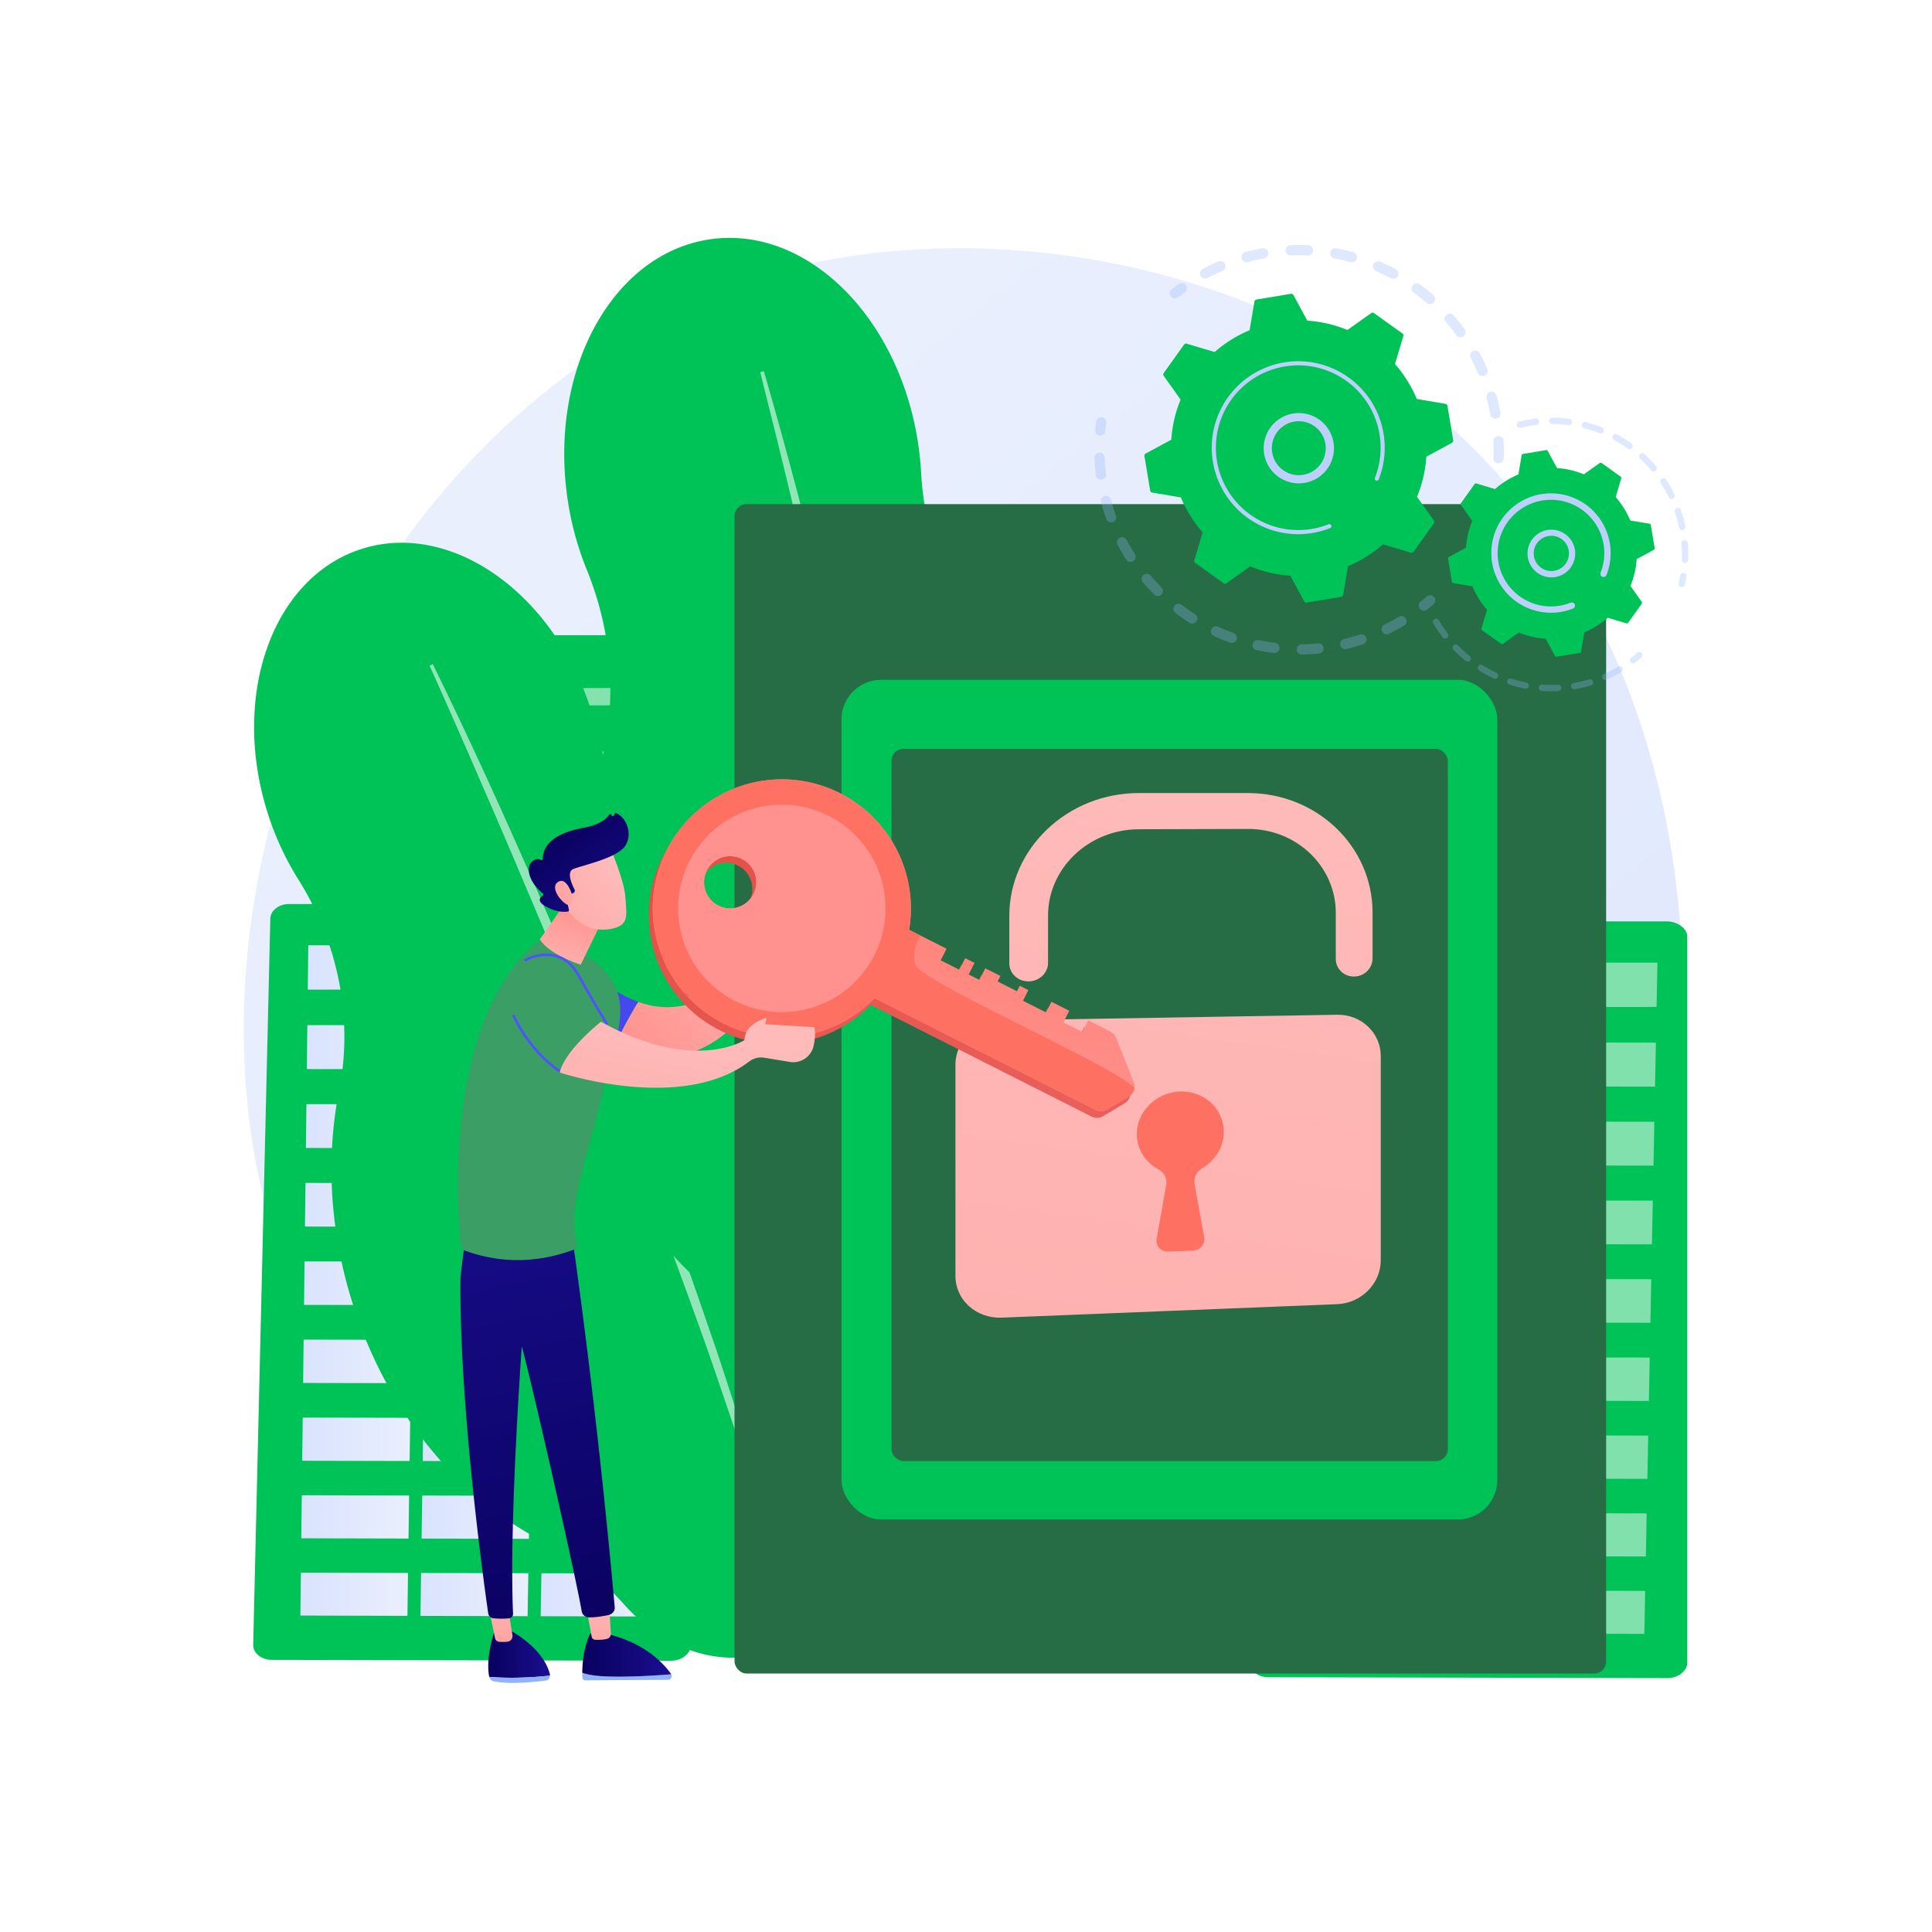 <svg xmlns="http://www.w3.org/2000/svg" xmlns:xlink="http://www.w3.org/1999/xlink" viewBox="0 0 3710 3710"><defs><style>.cls-1{isolation:isolate;}.cls-2,.cls-35,.cls-6{fill:#fff;}.cls-3{fill:url(#linear-gradient);}.cls-4{fill:#00c358;}.cls-5{opacity:0.52;}.cls-6{mix-blend-mode:overlay;}.cls-7{fill:url(#linear-gradient-2);}.cls-8{fill:url(#linear-gradient-3);}.cls-9{fill:url(#linear-gradient-4);}.cls-10{fill:url(#linear-gradient-5);}.cls-11{fill:url(#linear-gradient-6);}.cls-12{fill:url(#linear-gradient-7);}.cls-13{fill:url(#linear-gradient-8);}.cls-14{fill:url(#linear-gradient-9);}.cls-15{fill:url(#linear-gradient-10);}.cls-16{fill:url(#linear-gradient-11);}.cls-17{fill:url(#linear-gradient-12);}.cls-18{fill:url(#linear-gradient-13);}.cls-19{fill:url(#linear-gradient-14);}.cls-20{fill:url(#linear-gradient-15);}.cls-21{fill:url(#linear-gradient-16);}.cls-22{fill:url(#linear-gradient-17);}.cls-23{fill:url(#linear-gradient-18);}.cls-24{fill:url(#linear-gradient-19);}.cls-25{fill:url(#linear-gradient-20);}.cls-26{fill:url(#linear-gradient-21);}.cls-27{fill:url(#linear-gradient-22);}.cls-28{fill:url(#linear-gradient-23);}.cls-29{fill:url(#linear-gradient-24);}.cls-30{fill:url(#linear-gradient-25);}.cls-31{fill:url(#linear-gradient-26);}.cls-32{fill:url(#linear-gradient-27);}.cls-33{fill:url(#linear-gradient-28);}.cls-34{opacity:0.5;}.cls-35{opacity:0.57;}.cls-36{fill:#266d45;}.cls-37{fill:url(#linear-gradient-29);}.cls-38{fill:url(#linear-gradient-30);}.cls-39{fill:url(#linear-gradient-31);}.cls-40{fill:url(#linear-gradient-32);}.cls-41{fill:#91b3fa;}.cls-42{fill:url(#linear-gradient-33);}.cls-43{fill:url(#linear-gradient-34);}.cls-44{fill:url(#linear-gradient-35);}.cls-45{fill:url(#linear-gradient-36);}.cls-46{fill:url(#linear-gradient-37);}.cls-47{fill:#3b9e65;}.cls-48{fill:url(#linear-gradient-38);}.cls-49{fill:url(#linear-gradient-39);}.cls-50{fill:url(#linear-gradient-40);}.cls-51{fill:url(#linear-gradient-41);}.cls-52{fill:url(#linear-gradient-42);}.cls-53{fill:url(#linear-gradient-43);}.cls-54{fill:url(#linear-gradient-44);}.cls-55{fill:url(#linear-gradient-45);}.cls-56{fill:url(#linear-gradient-46);}.cls-57{fill:url(#linear-gradient-47);}.cls-58{fill:url(#linear-gradient-48);}.cls-59{fill:url(#linear-gradient-49);}.cls-60{fill:url(#linear-gradient-50);}.cls-61{fill:url(#linear-gradient-51);}.cls-62{fill:url(#linear-gradient-52);}.cls-63{opacity:0.3;}.cls-64{fill:#bdd0fb;}</style><linearGradient id="linear-gradient" x1="3573.92" y1="4029.53" x2="1127.39" y2="991.09" gradientUnits="userSpaceOnUse"><stop offset="0" stop-color="#dae3fe"/><stop offset="1" stop-color="#e9effd"/></linearGradient><linearGradient id="linear-gradient-2" x1="1058.89" y1="1857.84" x2="1269.37" y2="1857.84" xlink:href="#linear-gradient"/><linearGradient id="linear-gradient-3" x1="824.83" y1="1857.82" x2="1034.87" y2="1857.82" xlink:href="#linear-gradient"/><linearGradient id="linear-gradient-4" x1="591" y1="1857.79" x2="800.6" y2="1857.79" xlink:href="#linear-gradient"/><linearGradient id="linear-gradient-5" x1="1056.28" y1="2010.97" x2="1266.39" y2="2010.97" xlink:href="#linear-gradient"/><linearGradient id="linear-gradient-6" x1="822.63" y1="2010.87" x2="1032.3" y2="2010.87" xlink:href="#linear-gradient"/><linearGradient id="linear-gradient-7" x1="589.21" y1="2010.78" x2="798.44" y2="2010.78" xlink:href="#linear-gradient"/><linearGradient id="linear-gradient-8" x1="1053.68" y1="2162.78" x2="1263.42" y2="2162.78" xlink:href="#linear-gradient"/><linearGradient id="linear-gradient-9" x1="820.43" y1="2162.6" x2="1029.74" y2="2162.6" xlink:href="#linear-gradient"/><linearGradient id="linear-gradient-10" x1="587.42" y1="2162.43" x2="796.29" y2="2162.43" xlink:href="#linear-gradient"/><linearGradient id="linear-gradient-11" x1="1051.09" y1="2314.06" x2="1260.46" y2="2314.06" xlink:href="#linear-gradient"/><linearGradient id="linear-gradient-12" x1="818.25" y1="2313.81" x2="1027.18" y2="2313.81" xlink:href="#linear-gradient"/><linearGradient id="linear-gradient-13" x1="585.63" y1="2313.56" x2="794.14" y2="2313.56" xlink:href="#linear-gradient"/><linearGradient id="linear-gradient-14" x1="1048.51" y1="2464.81" x2="1257.51" y2="2464.81" xlink:href="#linear-gradient"/><linearGradient id="linear-gradient-15" x1="816.07" y1="2464.49" x2="1024.64" y2="2464.49" xlink:href="#linear-gradient"/><linearGradient id="linear-gradient-16" x1="583.86" y1="2464.16" x2="792" y2="2464.16" xlink:href="#linear-gradient"/><linearGradient id="linear-gradient-17" x1="1045.93" y1="2615.05" x2="1254.57" y2="2615.05" xlink:href="#linear-gradient"/><linearGradient id="linear-gradient-18" x1="813.89" y1="2614.65" x2="1022.11" y2="2614.65" xlink:href="#linear-gradient"/><linearGradient id="linear-gradient-19" x1="582.09" y1="2614.25" x2="789.87" y2="2614.25" xlink:href="#linear-gradient"/><linearGradient id="linear-gradient-20" x1="1043.37" y1="2764.76" x2="1251.65" y2="2764.76" xlink:href="#linear-gradient"/><linearGradient id="linear-gradient-21" x1="811.73" y1="2764.29" x2="1019.58" y2="2764.29" xlink:href="#linear-gradient"/><linearGradient id="linear-gradient-22" x1="580.32" y1="2763.82" x2="787.74" y2="2763.82" xlink:href="#linear-gradient"/><linearGradient id="linear-gradient-23" x1="1040.81" y1="2913.97" x2="1248.73" y2="2913.97" xlink:href="#linear-gradient"/><linearGradient id="linear-gradient-24" x1="809.57" y1="2913.42" x2="1017.06" y2="2913.42" xlink:href="#linear-gradient"/><linearGradient id="linear-gradient-25" x1="578.56" y1="2912.88" x2="785.63" y2="2912.88" xlink:href="#linear-gradient"/><linearGradient id="linear-gradient-26" x1="1038.27" y1="3062.66" x2="1245.82" y2="3062.66" xlink:href="#linear-gradient"/><linearGradient id="linear-gradient-27" x1="807.42" y1="3062.04" x2="1014.55" y2="3062.04" xlink:href="#linear-gradient"/><linearGradient id="linear-gradient-28" x1="576.81" y1="3061.42" x2="783.52" y2="3061.42" xlink:href="#linear-gradient"/><linearGradient id="linear-gradient-29" x1="2358.84" y1="1430.09" x2="1627.45" y2="6499.4" gradientUnits="userSpaceOnUse"><stop offset="0" stop-color="#febbba"/><stop offset="1" stop-color="#ff928e"/></linearGradient><linearGradient id="linear-gradient-30" x1="2339.66" y1="1427.33" x2="1608.27" y2="6496.63" xlink:href="#linear-gradient-29"/><linearGradient id="linear-gradient-31" x1="2381.42" y1="2006.62" x2="3453.61" y2="-125.15" gradientUnits="userSpaceOnUse"><stop offset="0" stop-color="#fe7062"/><stop offset="1" stop-color="#ff928e"/></linearGradient><linearGradient id="linear-gradient-32" x1="-1483.02" y1="3175.36" x2="-1364.41" y2="3175.36" gradientTransform="translate(2420.6)" gradientUnits="userSpaceOnUse"><stop offset="0" stop-color="#09005d"/><stop offset="1" stop-color="#1a0f91"/></linearGradient><linearGradient id="linear-gradient-33" x1="-1450.03" y1="3040.34" x2="-1472.69" y2="3238.05" gradientTransform="translate(2420.6)" xlink:href="#linear-gradient-29"/><linearGradient id="linear-gradient-34" x1="-1302.42" y1="3178.37" x2="-1131.69" y2="3178.37" xlink:href="#linear-gradient-32"/><linearGradient id="linear-gradient-35" x1="-1158.21" y1="2928.46" x2="-1180.86" y2="3126.18" gradientTransform="translate(2123.7 65.77) rotate(-3.61)" xlink:href="#linear-gradient-29"/><linearGradient id="linear-gradient-36" x1="-1281.69" y1="3226.86" x2="-1047.2" y2="2108.71" gradientTransform="matrix(-1, 0, 0, 1, -160.96, 0)" xlink:href="#linear-gradient-32"/><linearGradient id="linear-gradient-37" x1="1360.22" y1="1699.07" x2="842.09" y2="2270.68" gradientUnits="userSpaceOnUse"><stop offset="0" stop-color="#4042e2"/><stop offset="1" stop-color="#4f52ff"/></linearGradient><linearGradient id="linear-gradient-38" x1="-1359.65" y1="1887.96" x2="-1307.04" y2="1744.28" gradientTransform="translate(2420.6)" xlink:href="#linear-gradient-29"/><linearGradient id="linear-gradient-39" x1="1106.48" y1="1424.83" x2="1082.03" y2="1611.51" xlink:href="#linear-gradient-37"/><linearGradient id="linear-gradient-40" x1="1149.23" y1="1430.43" x2="1124.79" y2="1617.1" xlink:href="#linear-gradient-37"/><linearGradient id="linear-gradient-41" x1="-1230.33" y1="1672.43" x2="-1543.83" y2="1922.12" gradientTransform="translate(2420.6)" xlink:href="#linear-gradient-29"/><linearGradient id="linear-gradient-42" x1="-1351.36" y1="1590.29" x2="-1207.67" y2="1775.29" xlink:href="#linear-gradient-32"/><linearGradient id="linear-gradient-43" x1="-1261.88" y1="1658.75" x2="-1416.17" y2="1776.8" gradientTransform="translate(2420.6)" xlink:href="#linear-gradient-29"/><linearGradient id="linear-gradient-44" x1="-1684.83" y1="1736.74" x2="-1358.17" y2="2018.92" gradientTransform="matrix(-1, 0, 0, 1, -160.96, 0)" xlink:href="#linear-gradient-29"/><linearGradient id="linear-gradient-45" x1="-1691.64" y1="1763.05" x2="-1373.67" y2="2037.72" gradientTransform="matrix(-1, 0, 0, 1, -160.96, 0)" xlink:href="#linear-gradient-29"/><linearGradient id="linear-gradient-46" x1="-1696.92" y1="1750.74" x2="-1370.26" y2="2032.91" gradientTransform="matrix(-1, 0, 0, 1, -160.96, 0)" xlink:href="#linear-gradient-29"/><linearGradient id="linear-gradient-47" x1="527.5" y1="1846.21" x2="-61.15" y2="3081.1" gradientTransform="translate(-758.49 793.55) rotate(-62.63)" gradientUnits="userSpaceOnUse"><stop offset="0" stop-color="#e1473d"/><stop offset="1" stop-color="#e9605a"/></linearGradient><linearGradient id="linear-gradient-48" x1="4105.23" y1="0.99" x2="3760.26" y2="687.37" gradientTransform="translate(-1955.44 2439.33) rotate(-15.16)" xlink:href="#linear-gradient-31"/><linearGradient id="linear-gradient-49" x1="81.22" y1="2178.5" x2="590.69" y2="3373.43" gradientTransform="translate(-758.49 793.55) rotate(-62.63)" gradientUnits="userSpaceOnUse"><stop offset="0" stop-color="#ff9085"/><stop offset="1" stop-color="#fb6fbb"/></linearGradient><linearGradient id="linear-gradient-50" x1="1802.69" y1="1673.7" x2="2116.04" y2="877.01" xlink:href="#linear-gradient-31"/><linearGradient id="linear-gradient-51" x1="1975.29" y1="826.09" x2="1921.96" y2="929.43" xlink:href="#linear-gradient-31"/><linearGradient id="linear-gradient-52" x1="-820.42" y1="4045.73" x2="-1214.69" y2="4730.8" gradientTransform="translate(817.23 -2113.76) rotate(-18.59)" xlink:href="#linear-gradient-29"/></defs><g class="cls-1"><g id="Background"><rect class="cls-2" width="3710" height="3710"/></g><g id="Illustration"><path class="cls-3" d="M2910.68,2824.46c-56.73,58.79-110.41,96.7-152.82,126.65C2259.3,3303.2,1669.39,3200.57,1544,3175.51c-185.14-37-543-108.56-801.74-408-391.44-453.09-330.49-1166.92-26.86-1638.13,55.54-86.19,348.91-564.57,945.18-641.29,360.86-46.43,781.5,47.21,1086.12,298.41C3386.14,1313.74,3340.62,2379,2910.68,2824.46Z"/><path class="cls-4" d="M996.65,1243.76c.26-13.32,11.46-24,25.18-24h832.25c13.91,0,28.68,11,28.68,24.55V3130.62c0,10.08-5.88,19.75-13.23,26.87s-18.19,11.1-28.57,11.07l-841.37-2.23a40.19,40.19,0,0,1-28-11.4,37.53,37.53,0,0,1-11.25-27.28Z"/><g class="cls-5"><polygon class="cls-6" points="1474.61 1353.4 1746.86 1352.48 1746.76 1319.4 1474.81 1320.24 1474.61 1353.4"/><polygon class="cls-6" points="1473.86 1475.25 1747.23 1474.04 1747.13 1440.69 1474.07 1441.82 1473.86 1475.25"/><polygon class="cls-6" points="1473.11 1598.11 1747.61 1596.6 1747.51 1562.97 1473.32 1564.4 1473.11 1598.11"/><polygon class="cls-6" points="1472.35 1721.99 1747.99 1720.17 1747.88 1686.26 1472.56 1688 1472.35 1721.99"/><polygon class="cls-6" points="1471.59 1846.9 1748.37 1844.77 1748.27 1810.58 1471.8 1812.63 1471.59 1846.9"/><polygon class="cls-6" points="1470.04 2099.87 1749.14 2097.1 1749.04 2062.34 1470.25 2065.02 1470.04 2099.87"/><polygon class="cls-6" points="1467.66 2487.4 1750.33 2483.64 1750.22 2447.98 1467.88 2451.65 1467.66 2487.4"/><polygon class="cls-6" points="1470.81 1972.86 1748.76 1970.41 1748.65 1935.93 1471.03 1938.3 1470.81 1972.86"/><polygon class="cls-6" points="1469.25 2227.96 1749.54 2224.86 1749.43 2189.81 1469.47 2192.81 1469.25 2227.96"/><polygon class="cls-6" points="1468.46 2357.13 1749.93 2353.7 1749.82 2318.35 1468.68 2321.69 1468.46 2357.13"/><polygon class="cls-6" points="1466.86 2618.79 1750.73 2614.68 1750.62 2578.72 1467.08 2582.73 1466.86 2618.79"/><polygon class="cls-6" points="1466.05 2751.3 1751.14 2746.84 1751.03 2710.57 1466.27 2714.93 1466.05 2751.3"/><polygon class="cls-6" points="1465.23 2884.96 1751.55 2880.14 1751.44 2843.56 1465.45 2848.28 1465.23 2884.96"/><polygon class="cls-6" points="1464.4 3019.77 1751.96 3014.59 1751.85 2977.7 1464.63 2982.77 1464.4 3019.77"/><polygon class="cls-6" points="1117.67 1354.6 1391.63 1353.68 1391.92 1320.49 1118.27 1321.33 1117.67 1354.6"/><polygon class="cls-6" points="1115.44 1476.84 1390.54 1475.62 1390.84 1442.16 1116.06 1443.3 1115.44 1476.84"/><polygon class="cls-6" points="1113.2 1600.09 1389.44 1598.57 1389.74 1564.83 1113.82 1566.27 1113.2 1600.09"/><polygon class="cls-6" points="1110.94 1724.38 1388.33 1722.55 1388.64 1688.53 1111.57 1690.27 1110.94 1724.38"/><polygon class="cls-6" points="1108.67 1849.69 1387.22 1847.55 1387.52 1813.25 1109.29 1815.31 1108.67 1849.69"/><polygon class="cls-6" points="1104.05 2103.5 1384.96 2100.72 1385.27 2065.84 1104.69 2068.53 1104.05 2103.5"/><polygon class="cls-6" points="1096.98 2492.34 1381.49 2488.55 1381.81 2452.77 1097.64 2456.47 1096.98 2492.34"/><polygon class="cls-6" points="1106.37 1976.07 1386.09 1973.6 1386.4 1939.01 1107 1941.39 1106.37 1976.07"/><polygon class="cls-6" points="1101.72 2232.02 1383.81 2228.9 1384.13 2193.73 1102.36 2196.75 1101.72 2232.02"/><polygon class="cls-6" points="1099.36 2361.63 1382.66 2358.18 1382.97 2322.7 1100.01 2326.06 1099.36 2361.63"/><polygon class="cls-6" points="1094.59 2624.18 1380.32 2620.04 1380.64 2583.96 1095.24 2588 1094.59 2624.18"/><polygon class="cls-6" points="1092.17 2757.15 1379.13 2752.66 1379.46 2716.26 1092.83 2720.66 1092.17 2757.15"/><polygon class="cls-6" points="1089.73 2891.27 1377.94 2886.42 1378.27 2849.72 1090.4 2854.46 1089.73 2891.27"/><polygon class="cls-6" points="1087.27 3026.55 1376.74 3021.35 1377.07 2984.32 1087.95 2989.43 1087.27 3026.55"/></g><path class="cls-4" d="M519.07,1764.07c.36-15.41,16.18-28.08,35.57-28.08h733c19.65,0,38.95,13.34,38.95,29V3160.85c0,7.51-5.45,14.72-12.14,20s-16.61,8.28-26.07,8.26L522,3187.47c-9.54,0-18.88-3.09-25.55-8.5s-10.43-12.91-10.25-20.48Z"/><polygon class="cls-7" points="1058.89 1900.48 1267.71 1900.25 1269.37 1815.2 1060.35 1815.2 1058.89 1900.48"/><polygon class="cls-8" points="824.83 1900.43 1033.44 1900.21 1034.87 1815.2 826.05 1815.2 824.83 1900.43"/><polygon class="cls-9" points="591 1900.39 799.4 1900.17 800.6 1815.2 592 1815.2 591 1900.39"/><polygon class="cls-10" points="1056.28 2053.15 1264.74 2053.26 1266.39 1968.75 1057.73 1968.69 1056.28 2053.15"/><polygon class="cls-11" points="822.63 2053.03 1030.87 2053.14 1032.3 1968.68 823.85 1968.61 822.63 2053.03"/><polygon class="cls-12" points="589.21 2052.91 797.24 2053.02 798.44 1968.6 590.2 1968.53 589.21 2052.91"/><polygon class="cls-13" points="1053.68 2204.78 1261.77 2204.95 1263.42 2120.74 1055.13 2120.6 1053.68 2204.78"/><polygon class="cls-14" points="820.43 2204.58 1028.32 2204.75 1029.74 2120.59 821.65 2120.45 820.43 2204.58"/><polygon class="cls-15" points="587.42 2204.39 795.09 2204.56 796.29 2120.43 588.41 2120.3 587.42 2204.39"/><polygon class="cls-16" points="1051.09 2355.87 1258.82 2356.12 1260.46 2272.2 1052.53 2271.99 1051.09 2355.87"/><polygon class="cls-17" points="818.25 2355.61 1025.77 2355.84 1027.18 2271.97 819.46 2271.77 818.25 2355.61"/><polygon class="cls-18" points="585.63 2355.34 792.95 2355.58 794.14 2271.74 586.62 2271.54 585.63 2355.34"/><polygon class="cls-19" points="1048.51 2506.45 1255.88 2506.76 1257.51 2423.13 1049.94 2422.86 1048.51 2506.45"/><polygon class="cls-20" points="816.07 2506.11 1023.23 2506.41 1024.64 2422.83 817.28 2422.56 816.07 2506.11"/><polygon class="cls-21" points="583.86 2505.76 790.82 2506.07 792 2422.53 584.84 2422.26 583.86 2505.76"/><polygon class="cls-22" points="1045.93 2656.51 1252.95 2656.89 1254.57 2573.55 1047.36 2573.21 1045.93 2656.51"/><polygon class="cls-23" points="813.89 2656.09 1020.7 2656.47 1022.11 2573.17 815.1 2572.83 813.89 2656.09"/><polygon class="cls-24" points="582.09 2655.67 788.69 2656.05 789.87 2572.79 583.07 2572.45 582.09 2655.67"/><polygon class="cls-25" points="1043.37 2806.05 1250.02 2806.49 1251.65 2723.44 1044.79 2723.04 1043.37 2806.05"/><polygon class="cls-26" points="811.73 2805.56 1018.18 2806 1019.58 2722.99 812.93 2722.59 811.73 2805.56"/><polygon class="cls-27" points="580.32 2805.07 786.57 2805.51 787.74 2722.54 581.3 2722.13 580.32 2805.07"/><polygon class="cls-28" points="1040.81 2955.08 1247.11 2955.58 1248.73 2872.82 1042.23 2872.35 1040.81 2955.08"/><polygon class="cls-29" points="809.57 2954.51 1015.67 2955.02 1017.06 2872.29 810.77 2871.82 809.57 2954.51"/><polygon class="cls-30" points="578.56 2953.95 784.45 2954.45 785.63 2871.77 579.54 2871.3 578.56 2953.95"/><polygon class="cls-31" points="1038.27 3103.59 1244.21 3104.16 1245.82 3021.68 1039.68 3021.15 1038.27 3103.59"/><polygon class="cls-32" points="807.42 3102.96 1013.16 3103.53 1014.55 3021.08 808.62 3020.55 807.42 3102.96"/><polygon class="cls-33" points="576.81 3102.32 782.35 3102.89 783.52 3020.49 577.78 3019.95 576.81 3102.32"/><path class="cls-4" d="M2432.45,1797.41c.36-15.41,16.19-28.09,35.58-28.09h733c19.66,0,39,13.34,39,29V3194.19c0,7.51-5.45,14.71-12.14,20s-16.62,8.27-26.07,8.25l-766.41-1.66c-9.54,0-18.87-3.08-25.54-8.5s-10.43-12.9-10.26-20.48Z"/><g class="cls-34"><polygon class="cls-2" points="2972.28 1933.81 3181.1 1933.59 3182.75 1848.53 2973.73 1848.53 2972.28 1933.81"/><polygon class="cls-2" points="2738.21 1933.77 2946.82 1933.55 2948.25 1848.53 2739.44 1848.53 2738.21 1933.77"/><polygon class="cls-2" points="2504.39 1933.72 2712.78 1933.5 2713.99 1848.53 2505.39 1848.53 2504.39 1933.72"/><polygon class="cls-2" points="2969.67 2086.48 3178.12 2086.59 3179.77 2002.09 2971.11 2002.02 2969.67 2086.48"/><polygon class="cls-2" points="2736.01 2086.36 2944.26 2086.47 2945.68 2002.01 2737.23 2001.94 2736.01 2086.36"/><polygon class="cls-2" points="2502.59 2086.25 2710.63 2086.35 2711.82 2001.94 2503.59 2001.87 2502.59 2086.25"/><polygon class="cls-2" points="2967.07 2238.11 3175.16 2238.28 3176.8 2154.07 2968.51 2153.94 2967.07 2238.11"/><polygon class="cls-2" points="2733.82 2237.91 2941.7 2238.09 2943.12 2153.92 2735.03 2153.79 2733.82 2237.91"/><polygon class="cls-2" points="2500.8 2237.72 2708.48 2237.89 2709.67 2153.77 2501.79 2153.63 2500.8 2237.72"/><polygon class="cls-2" points="2964.47 2389.21 3172.21 2389.45 3173.84 2305.53 2965.91 2305.33 2964.47 2389.21"/><polygon class="cls-2" points="2731.63 2388.94 2939.15 2389.18 2940.57 2305.3 2732.84 2305.1 2731.63 2388.94"/><polygon class="cls-2" points="2499.02 2388.67 2706.34 2388.91 2707.52 2305.08 2500.01 2304.87 2499.02 2388.67"/><polygon class="cls-2" points="2961.89 2539.79 3169.26 2540.09 3170.9 2456.47 2963.33 2456.2 2961.89 2539.79"/><polygon class="cls-2" points="2729.45 2539.44 2936.61 2539.75 2938.02 2456.16 2730.66 2455.89 2729.45 2539.44"/><polygon class="cls-2" points="2497.24 2539.1 2704.2 2539.41 2705.39 2455.86 2498.23 2455.59 2497.24 2539.1"/><polygon class="cls-2" points="2959.32 2689.84 3166.33 2690.22 3167.96 2606.88 2960.75 2606.54 2959.32 2689.84"/><polygon class="cls-2" points="2727.28 2689.43 2934.09 2689.8 2935.49 2606.5 2728.48 2606.16 2727.28 2689.43"/><polygon class="cls-2" points="2495.47 2689.01 2702.07 2689.38 2703.25 2606.13 2496.45 2605.79 2495.47 2689.01"/><polygon class="cls-2" points="2956.75 2839.39 3163.41 2839.83 3165.03 2756.77 2958.18 2756.37 2956.75 2839.39"/><polygon class="cls-2" points="2725.11 2838.89 2931.56 2839.33 2932.96 2756.32 2726.32 2755.92 2725.11 2838.89"/><polygon class="cls-2" points="2493.71 2838.4 2699.95 2838.84 2701.13 2755.87 2494.69 2755.47 2493.71 2838.4"/><polygon class="cls-2" points="2954.2 2988.41 3160.5 2988.92 3162.11 2906.15 2955.62 2905.68 2954.2 2988.41"/><polygon class="cls-2" points="2722.96 2987.85 2929.05 2988.35 2930.45 2905.63 2724.16 2905.16 2722.96 2987.85"/><polygon class="cls-2" points="2491.95 2987.28 2697.84 2987.79 2699.01 2905.1 2492.93 2904.63 2491.95 2987.28"/><polygon class="cls-2" points="2951.65 3136.93 3157.59 3137.5 3159.2 3055.02 2953.06 3054.48 2951.65 3136.93"/><polygon class="cls-2" points="2720.81 3136.29 2926.55 3136.86 2927.94 3054.42 2722 3053.89 2720.81 3136.29"/><polygon class="cls-2" points="2490.2 3135.65 2695.73 3136.22 2696.9 3053.82 2491.17 3053.29 2490.2 3135.65"/></g><path class="cls-4" d="M1703.74,2177.14c-59.82-187.83-175.56-337.52-312.67-425.51-122.56-78.67-210.87-201.18-243.56-342.7q-5.16-22.31-12.27-44.7c-72-225.9-269.29-364.74-440.77-310.13S442.3,1336.12,514.25,1562a553,553,0,0,0,58.58,126.72C649.13,1810,679,1955.36,650.91,2096c-25.09,125.68-18.28,267.19,26.57,408,66.89,210,203.71,372.37,362.12,454.1a550.4,550.4,0,0,1,158.69,122.72c74.35,83.47,179.14,122.71,275.41,92.05,103.86-33.08,168.74-138.25,173.41-261,2.65-69.43,19-137.49,45.58-201.83C1755.52,2558.19,1764.23,2367,1703.74,2177.14Z"/><path class="cls-35" d="M831.06,1275.29c70,142.15,135.26,286.45,199,431.43,16,36.23,31.34,72.72,46.83,109.16l23.23,54.67L1123,1925.4c15,36.64,30.59,73.06,45.21,109.86l43.88,110.4c28.31,74,57.24,147.71,84.17,222.21,13.51,37.23,27.76,74.19,40.51,111.7l38.78,112.32c50.18,150.27,96.6,301.88,135.21,455.55l-6.63,1.74-33.29-113.87-8.26-28.47-9-28.27-18-56.5-17.94-56.52c-5.94-18.85-12.59-37.48-18.85-56.23-12.78-37.42-25.26-74.93-38.28-112.26-53-149-108.09-297.29-166.19-444.41-29.62-73.35-58.6-146.94-88.73-220.08l-22.45-54.91-22.91-54.73c-15.25-36.5-30.5-73-46.12-109.33q-45.93-109.42-93.5-218.15-47-109-95.68-217.23Z"/><path class="cls-4" d="M2204.2,1803.79c-27.95-205.12-120.37-380.94-245.84-496.81-112.17-103.59-181.18-246.31-189.49-398.62q-1.32-24-4.63-48.47c-33.62-246.7-212-426.09-398.5-400.67s-310.36,246-276.74,492.7a582.83,582.83,0,0,0,37.63,141.69c56.87,139.23,61.57,295.05,7.43,435.43-48.39,125.45-66.74,273.06-45.78,426.85,31.26,229.36,143.1,422.09,291.66,535.35a578.24,578.24,0,0,1,141.49,155.7c61.64,99.82,162.56,159.4,267.24,145.13,112.93-15.39,198.64-112.41,225.45-238.49,15.17-71.35,44.19-138.79,83.15-200.52C2189.22,2207.33,2232.47,2011.19,2204.2,1803.79Z"/><path class="cls-35" d="M1466.8,712.76c46.58,159.72,88,320.82,127.72,482.34,10,40.37,19.25,80.91,28.68,121.41l14.14,60.75,13.62,60.87c8.93,40.62,18.42,81.11,26.89,121.83l25.41,122.16c15.9,81.64,32.5,163.16,46.88,245.1,7.24,41,15.29,81.77,21.71,122.88l19.81,123.21c24.76,164.53,45.4,329.76,57.63,495.72l-7.14.6-13.89-123.82-3.4-30.95-4.17-30.87-8.47-61.71-8.35-61.71c-2.74-20.58-6.25-41.05-9.34-61.58-6.46-41-12.59-82.09-19.31-123.06-27.94-163.74-58.06-327.1-91.54-489.82-17.36-81.23-34-162.6-52-243.72l-13.28-60.87-13.79-60.76c-9.17-40.52-18.34-81-27.92-121.45q-27.69-121.5-57.22-242.6c-19.28-80.82-39.33-161.48-59.62-242Z"/><rect class="cls-36" x="1410.53" y="968.1" width="1673.72" height="2245.56" rx="23.03"/><rect class="cls-4" x="1615.89" y="1305.46" width="1259.45" height="1612.4" rx="76.01"/><rect class="cls-36" x="1712" y="1438.1" width="1068.23" height="1367.59" rx="22.8"/><path class="cls-37" d="M2567.82,1948.6l-644.17,10.71c-49,.81-88.92,38.94-88.92,85.15v405.68c0,46.21,39.89,82.07,88.92,80.1l644.17-25.87c46.27-1.86,83.65-39.56,83.65-84.22V2028.07C2651.47,1983.41,2614.09,1947.83,2567.82,1948.6Z"/><path class="cls-38" d="M2600.43,1875.23c-19.51.29-35.35-14.77-35.35-33.63v-88.79c0-89.07-75.35-161.32-168.62-161l-209.85.6c-95.67.28-174.07,74.66-174.07,165.82V1849c0,19.3-16.61,35.2-37.13,35.51s-37.25-15.15-37.25-34.51V1758.9c0-130.1,112.09-236,248.45-236h209.85c132.5,0,239.21,102.81,239.21,229.17v88.53C2635.67,1859.46,2619.9,1874.94,2600.43,1875.23Z"/><path class="cls-39" d="M2350,2173.43c0-45.08-39.35-80.48-87.2-77.23-42.31,2.88-77.29,36.76-79.58,77.21-1.77,31.4,15.48,58.53,41.71,72.26A28.29,28.29,0,0,1,2239.4,2276L2221,2379.19c-2.34,13.14,8.22,24.69,22.13,24.19l47.26-1.69c13.83-.5,24.32-12.75,22-25.68L2294,2273.75c-2.19-12.19,4.15-24.31,15.33-31C2333.68,2228.21,2350,2202.42,2350,2173.43Z"/><path class="cls-40" d="M1056.18,3217.59a10.21,10.21,0,0,0-.27-2.68c-13.36-53-79.66-85.95-79.66-85.95L950,3131c-15.11,46.68-13.16,75.31-10.74,88.06.07.36.18.7.27,1C961.18,3222.06,1005.79,3223.32,1056.18,3217.59Z"/><path class="cls-41" d="M939.51,3220.12a11.4,11.4,0,0,0,8.34,8.42c30.83,6.48,79.83,1.27,100.4-1.42,4.54-.6,7.86-4.79,7.93-9.53C1005.79,3223.32,961.18,3222.06,939.51,3220.12Z"/><path class="cls-42" d="M939.42,3091.89l11.12,53.57a8.76,8.76,0,0,0,7.49,7.2,74.25,74.25,0,0,0,17.24-.27c5.74-.84,9.73-6.68,8.72-12.94l-7.74-47.56Z"/><path class="cls-41" d="M1170,3219.44c-29-.81-44-4.23-51.78-7.4,0,2.89,0,5.82.09,8.87a5.73,5.73,0,0,0,5.47,5.82l159.31-1c5.09,0,8.06-5.93,5.85-10.59C1268,3216.84,1214.81,3220.7,1170,3219.44Z"/><path class="cls-43" d="M1288.9,3215.11a6.9,6.9,0,0,0-.63-1.2c-14.07-19.66-49.9-58.81-120.71-75.78l-34-1.08s-15.12,26.29-15.41,75c7.76,3.17,22.77,6.59,51.78,7.4C1214.81,3220.7,1268,3216.84,1288.9,3215.11Z"/><path class="cls-44" d="M1125.78,3087.15c.54,2.51,7.6,40.62,10.34,55.4a7.39,7.39,0,0,0,6.64,6.27c5.82.32,15.2.36,23.27-1.83,4.35-1.18,7.27-5.62,7-10.54l-3.8-60.29Z"/><path class="cls-45" d="M1100,2383.41s46.73,321.09,80.45,703.19c.63,7.12-5,13.31-12,14.78-10.31,2.17-25.45,4.75-38,4.4a14.08,14.08,0,0,1-13.42-11.75c-11.48-67.37-93.46-428.94-115-508.52,0,0-24.72,338-16.82,513.4a8.3,8.3,0,0,1-7.33,8.64,139.72,139.72,0,0,1-30.49-.08,11.11,11.11,0,0,1-9.91-9.44c-8.19-57-55.28-396.41-53.28-640.89.11-13.79,16.17-127.06,16.17-127.06Z"/><path class="cls-46" d="M1118.15,1843.43l6.25,168a462.62,462.62,0,0,0,50.8,14.43c10.08-32.45,32.27-72.26,50.43-101.87C1158.88,1900.41,1118.15,1843.43,1118.15,1843.43Z"/><path class="cls-47" d="M893.41,2401.91a13.23,13.23,0,0,1-8.68-11.13c-6.21-60.29-36.3-434.09,153.65-587.86,0,0,10.89-28.5,100.43,41.56s41.6,143.49,20.16,244.77c-25.94,122.57-71.45,222.75-51.31,298.17a10.45,10.45,0,0,1-6.4,12.53C1031.7,2425.59,962.42,2426.44,893.41,2401.91Z"/><path class="cls-48" d="M1112.47,1690.92c-.06,5.32-75.9,113-75.9,113s13.61,26.82,78.61,48.59l56.1-115.35Z"/><path class="cls-49" d="M1074.9,2059.56a2.45,2.45,0,0,1-1.38-.42c-60.59-40.94-89.09-107-89.37-107.68a2.46,2.46,0,1,1,4.53-1.93c.28.65,28.25,65.43,87.6,105.53a2.46,2.46,0,0,1-1.38,4.5Z"/><path class="cls-50" d="M1165.15,1968a2.45,2.45,0,0,1-2.07-1.13c-.18-.28-18.69-29.09-53.95-92.23-10.84-19.41-25.09-31.7-42.35-36.53-28.58-8-56.13,7.33-56.4,7.49a2.46,2.46,0,0,1-2.44-4.28c1.19-.68,29.52-16.53,60.12-8,18.59,5.19,33.86,18.27,45.37,38.89,35.17,63,53.61,91.68,53.79,92a2.45,2.45,0,0,1-2.07,3.79Z"/><path class="cls-51" d="M1172.19,1629.19s27,62,28.8,94.54,8.83,53.65-28.8,60.2-69.32-12.19-86.49-44.6c0,0-26.9-49.95-20.87-70.4S1172.19,1629.19,1172.19,1629.19Z"/><path class="cls-52" d="M1098.56,1716l2.14-.94a5.16,5.16,0,0,0,2.52-7.09c-5.3-10.26-15.65-33.75-2.28-39.23,17.22-7.06,85.43-21,100.14-45.17,14.15-23.26,1.62-53.29-17.22-61.83a2.59,2.59,0,0,0-3.39,1.1l-1.57,3a2.56,2.56,0,0,1-4.72-.48h0a2.54,2.54,0,0,0-4.6-.66c-4.53,7.24-16.74,19-49.4,25-46.42,8.57-77.1,27.35-77.87,59.42a2.56,2.56,0,0,1-4,2.11c-3.43-2.09-8.92-3.07-16.25,3.1-12.74,10.72-7.53,38.52,20.42,61.39a2.55,2.55,0,0,1-.12,4.1c-5.07,3.3-12.62,11.14,6.95,21.6,20.24,10.82,35.35,9.94,41.17,9a2.54,2.54,0,0,0,2.07-3.07l-6.21-28.19a2.55,2.55,0,0,1,2.49-3.11Z"/><path class="cls-53" d="M1099.73,1722s-10.3-39.6-28-28.5,9.21,44.38,23.48,45.86Z"/><path class="cls-54" d="M1449.19,1830.79s-13.52-24-12.66-35.63-6.4-28.77,1.32-27.5,9.32.23,11.42,14.21S1475.75,1856.93,1449.19,1830.79Z"/><path class="cls-55" d="M1451.74,1792.66l-.31,47.91c-91.57,98.87-165.69,104.69-225.8,83.44-18.17,29.61-40.35,69.42-50.43,101.87,244.54,53.91,302.12-170.9,302.12-170.9,33.12-13.72,39.8-21.74,38.38-30.73Z"/><path class="cls-56" d="M1522.16,1745.13c-7.82-3.18-23.11-32.33-26-22.74s1.24,22.74,0,26.82-20.3,51-16.49,61.43c2.74,7.52,17.88,6.41,20.19,18.72a7.87,7.87,0,0,0,15.64,0C1515.77,1827.73,1530,1748.3,1522.16,1745.13Z"/><path class="cls-57" d="M1272.56,1645.34c-61.75,122.13-12.8,271.19,109.33,332.94,99.27,50.18,216.32,27.24,289.83-48.68l424.33,214.54a23.07,23.07,0,0,0,22.21-.77l41.5-24.72a22.84,22.84,0,0,0,2-1.39c.19-.14.36-.28.54-.43.48-.38.95-.78,1.39-1.2.15-.14.31-.28.45-.43a22.9,22.9,0,0,0,1.57-1.7l0,0a23.06,23.06,0,0,0,3.61-23.19l-33.72-84.54a23.07,23.07,0,0,0-11-12l-42.5-21.48-11.25,22.24L2034.38,1976l11.25-22.25-34.16-17.27L2001.12,1957l-44.37-22.44,10.34-20.46-16.53-8.36-5.33,10.53-37.2-18.8,5.33-10.54-28.93-14.63-11.25,22.25-20.67-10.45,11.25-22.25-17.91-9L1834.6,1875l-35.82-18.11,11.25-22.24-50.35-25.46h0l-21.57-10.9c17.57-104.21-33.34-212.08-132.61-262.27C1483.37,1474.26,1334.31,1523.21,1272.56,1645.34Zm144.58,16.87a50.17,50.17,0,1,1-67.42,22.14A50.18,50.18,0,0,1,1417.14,1662.21Z"/><path class="cls-58" d="M1616.51,1720.18l201.16,101.7-11.25,22.25,35.82,18.11,11.25-22.25,17.91,9.06-11.25,22.24,20.67,10.45,11.25-22.24,28.93,14.63-5.33,10.53,37.2,18.81,5.33-10.53,16.53,8.35-10.34,20.47,44.37,22.43,10.35-20.46,34.16,17.27L2042,1963.25l36.51,18.46,11.25-22.25,42.5,21.49a23.11,23.11,0,0,1,11,12l33.72,84.53a23.08,23.08,0,0,1-9.62,28.37l-41.5,24.72a23,23,0,0,1-22.21.77l-512.24-259Z"/><path class="cls-59" d="M1389.53,1965.52c122.13,61.75,271.19,12.8,332.94-109.33s12.8-271.19-109.33-332.93-271.19-12.8-332.94,109.32S1267.4,1903.77,1389.53,1965.52Zm-10-226.51a50.17,50.17,0,1,1,67.42-22.14A50.18,50.18,0,0,1,1379.49,1739Z"/><path class="cls-60" d="M1679.36,1916.84l424.33,214.54a23,23,0,0,0,22.21-.77l41.5-24.72a23,23,0,0,0,11-16.84c-38.67-41.91-406.29-202.43-420-235.47-4.89-11.75-5.73-29.55,8.92-57.16l-21.56-10.9c17.57-104.21-33.34-212.08-132.61-262.26-122.13-61.75-271.19-12.8-332.94,109.32s-12.8,271.19,109.33,332.94C1488.79,2015.71,1605.85,1992.77,1679.36,1916.84Zm-254.59-267.38a50.17,50.17,0,1,1-67.41,22.13A50.16,50.16,0,0,1,1424.77,1649.46Z"/><path class="cls-61" d="M1411.47,1922.12c98.16,49.63,218,10.29,267.6-87.87s10.29-218-87.87-267.59-218-10.29-267.6,87.87S1313.31,1872.49,1411.47,1922.12Zm-32-183.11a50.17,50.17,0,1,1,67.42-22.14A50.18,50.18,0,0,1,1379.49,1739Z"/><path class="cls-62" d="M1074.9,2059.56s233.35,78.12,363.87-21.26a37.06,37.06,0,0,1,28.36-7.22l49.86,8.13a39.88,39.88,0,0,0,45.38-30.87c2.57-11.82,3.81-24.75,1.19-35.85l-94.13-5.68,2.69-12.22s-41.61,10.18-42.45,42.73c0,0-97.59,63.93-275.6-35.3C1154.07,1962,1084.75,2016.27,1074.9,2059.56Z"/><g class="cls-63"><path class="cls-41" d="M2877.24,889.66a9.84,9.84,0,0,1-9.43-10.24c.43-10.55.41-21.29-.06-31.89a9.85,9.85,0,0,1,9.21-10.27h.19a9.85,9.85,0,0,1,10.27,9.4c.5,11.17.52,22.47.06,33.58a9.84,9.84,0,0,1-9.2,9.42A9,9,0,0,1,2877.24,889.66ZM2861.92,796c-1.92-10.44-4.29-20.9-7.07-31.09a9.85,9.85,0,1,1,19-5.18c2.92,10.73,5.42,21.74,7.44,32.72a9.85,9.85,0,0,1-7.92,11.46,9.18,9.18,0,0,1-1.16.14A9.83,9.83,0,0,1,2861.92,796Zm-24.13-80c-4.18-9.72-8.83-19.39-13.83-28.72a9.85,9.85,0,0,1,17.36-9.3c5.27,9.84,10.17,20,14.56,30.26a9.84,9.84,0,1,1-18.09,7.76Zm-41.41-72.58c-6.25-8.56-13-16.94-19.91-24.92a9.85,9.85,0,0,1,14.85-12.94c7.32,8.41,14.37,17.24,21,26.24a9.85,9.85,0,1,1-15.9,11.62Zm-56.55-61.54c-8-6.94-16.37-13.64-24.93-19.9a9.85,9.85,0,1,1,11.62-15.9c9,6.59,17.84,13.64,26.23,20.94a9.85,9.85,0,0,1-12.92,14.86Zm-68.76-47.51c-9.33-5-19-9.68-28.71-13.88a9.85,9.85,0,0,1,7.82-18.08c10.23,4.43,20.4,9.34,30.21,14.62a9.84,9.84,0,1,1-9.32,17.34Zm-365.57-4.58a9.84,9.84,0,0,1,4.05-13.32c9.83-5.24,20-10.12,30.29-14.51a9.85,9.85,0,0,1,7.74,18.11c-9.75,4.16-19.43,8.8-28.76,13.78a10,10,0,0,1-4,1.14A9.85,9.85,0,0,1,2305.5,529.84Zm288-26.48c-10.2-2.8-20.65-5.2-31.06-7.13a9.84,9.84,0,1,1,3.58-19.36c11,2,22,4.55,32.71,7.51a9.84,9.84,0,1,1-5.23,19Zm-209.1-7.15a9.85,9.85,0,0,1,6.94-12.07c10.75-2.91,21.77-5.39,32.75-7.38a9.85,9.85,0,0,1,3.51,19.38c-10.44,1.89-20.91,4.25-31.13,7a9.45,9.45,0,0,1-2,.32A9.84,9.84,0,0,1,2384.44,496.21Zm126.59-5.8c-10.56-.45-21.29-.46-31.88,0a9.84,9.84,0,0,1-1.05-19.66h.21c11.15-.47,22.45-.47,33.57,0a9.84,9.84,0,0,1,.21,19.66A9.35,9.35,0,0,1,2511,490.41Z"/><path class="cls-41" d="M2257,573a9.73,9.73,0,0,0,5.49-2.11c4-3.16,8.08-6.28,12.21-9.29a9.85,9.85,0,1,0-11.61-15.91c-4.34,3.17-8.66,6.46-12.84,9.78A9.84,9.84,0,0,0,2257,573Z"/></g><g class="cls-63"><path class="cls-41" d="M2113.47,836.58a9.86,9.86,0,0,0,9.17-8.89c.48-5.05,1.08-10.18,1.77-15.24a9.84,9.84,0,0,0-19.5-2.68c-.74,5.32-1.37,10.72-1.88,16a9.85,9.85,0,0,0,8.87,10.74A10.32,10.32,0,0,0,2113.47,836.58Z"/><path class="cls-41" d="M2499.68,1256.89a9.85,9.85,0,0,1-.28-19.69c10.35-.15,20.86-.74,31.34-1.76a9.85,9.85,0,1,1,1.91,19.6q-6.81.66-13.6,1.09C2512.6,1256.54,2506.09,1256.8,2499.68,1256.89Zm74.05-18a9.85,9.85,0,0,1,7.31-11.85c10.16-2.41,20.32-5.27,30.21-8.51a9.84,9.84,0,1,1,6.13,18.71c-10.41,3.41-21.11,6.43-31.8,9a10.57,10.57,0,0,1-1.66.25A9.84,9.84,0,0,1,2573.73,1238.92ZM2446.11,1254c-10.87-1.34-21.83-3.16-32.58-5.42a9.85,9.85,0,1,1,4-19.27c10.21,2.15,20.62,3.88,30.94,5.15a9.85,9.85,0,0,1-.57,19.6A9.49,9.49,0,0,1,2446.11,1254ZM2654,1212.57a9.84,9.84,0,0,1,4.53-13.16c9.37-4.58,18.65-9.6,27.59-15a9.84,9.84,0,0,1,10.1,16.9c-9.41,5.63-19.19,10.93-29.05,15.74a9.84,9.84,0,0,1-13.17-4.53Zm-292,21.37c-10.3-3.69-20.59-7.88-30.58-12.45a9.85,9.85,0,1,1,8.19-17.91c9.49,4.34,19.26,8.32,29,11.83a9.84,9.84,0,1,1-6.65,18.53Zm-77.73-38c-9.27-5.88-18.39-12.21-27.13-18.83a9.84,9.84,0,0,1,11.89-15.69c8.3,6.28,17,12.3,25.78,17.89a9.84,9.84,0,1,1-10.54,16.63Zm-67.6-54c-7.77-7.76-15.3-15.93-22.39-24.29a9.85,9.85,0,0,1,15-12.73c6.72,7.94,13.88,15.7,21.27,23.08a9.85,9.85,0,0,1-13.91,13.94Zm-54.2-67.52c-5.89-9.26-11.45-18.89-16.53-28.61a9.85,9.85,0,0,1,17.46-9.12c4.82,9.23,10.1,18.37,15.69,27.18a9.83,9.83,0,0,1-3,13.58,9.67,9.67,0,0,1-4.65,1.52A9.84,9.84,0,0,1,2162.41,1074.36Zm-38.06-77.81c-3.69-10.31-7-20.92-9.81-31.53a9.84,9.84,0,1,1,19-5c2.68,10.08,5.81,20.15,9.32,29.95a9.85,9.85,0,0,1-5.95,12.59,10.31,10.31,0,0,1-2.7.56A9.85,9.85,0,0,1,2124.35,996.55Zm-20-84.18c-1-8-1.77-16.15-2.28-24.19q-.28-4.36-.46-8.72a9.73,9.73,0,0,1,9.43-10.24,9.83,9.83,0,0,1,10.24,9.42c.12,2.76.26,5.53.44,8.29.48,7.65,1.21,15.38,2.16,23a9.85,9.85,0,0,1-8.55,11l-.6.06A9.85,9.85,0,0,1,2104.33,912.37Z"/><path class="cls-41" d="M2734.91,1172.72a9.75,9.75,0,0,0,5.53-2.14c4.16-3.33,8.32-6.82,12.38-10.36a9.84,9.84,0,0,0-12.94-14.84c-3.86,3.36-7.81,6.67-11.76,9.84a9.84,9.84,0,0,0,6.79,17.5Z"/></g><path class="cls-4" d="M2753.51,1005a4.63,4.63,0,0,0,0-5.35L2721.08,954A244,244,0,0,0,2739,877l49.22-26.65a4.62,4.62,0,0,0,2.34-4.8l-11-66.27a4.6,4.6,0,0,0-3.77-3.79l-55.18-9.34a244.12,244.12,0,0,0-41.81-67.08l16-53.68a4.61,4.61,0,0,0-1.74-5.06l-54.63-39.09a4.61,4.61,0,0,0-5.34,0l-45.66,32.44a243.9,243.9,0,0,0-77-17.92l-26.66-49.21a4.59,4.59,0,0,0-4.8-2.35l-66.27,11a4.58,4.58,0,0,0-3.78,3.77l-9.35,55.18a243.92,243.92,0,0,0-67.07,41.81l-53.69-16a4.59,4.59,0,0,0-5.05,1.74l-39.09,54.63a4.6,4.6,0,0,0,0,5.34l32.44,45.66a243.63,243.63,0,0,0-17.92,77L2200,871a4.61,4.61,0,0,0-2.35,4.8l11,66.27a4.6,4.6,0,0,0,3.78,3.78l55.18,9.35a243.88,243.88,0,0,0,41.81,67.08l-16,53.68a4.59,4.59,0,0,0,1.73,5l54.64,39.09a4.6,4.6,0,0,0,5.34,0l45.65-32.43a244.3,244.3,0,0,0,77,17.92l26.65,49.21a4.62,4.62,0,0,0,4.8,2.35l66.28-11a4.62,4.62,0,0,0,3.78-3.78l9.34-55.18a243.88,243.88,0,0,0,67.08-41.81l53.68,16a4.6,4.6,0,0,0,5.06-1.73Z"/><path class="cls-64" d="M2488.49,927.94a67.48,67.48,0,1,1,9.92.1A67.61,67.61,0,0,1,2488.49,927.94Zm-27.86-106.81a51.78,51.78,0,1,0,37.74-12.08,53.26,53.26,0,0,0-7.68-.07A51.42,51.42,0,0,0,2460.63,821.13Z"/><path class="cls-64" d="M2503.21,1025.46a169.14,169.14,0,0,0,16.95-1.94h0c1.78-.29,3.55-.62,5.32-1a166.43,166.43,0,0,0,25.59-7.24l.33-.13,1-.36,1.87-.73a4,4,0,0,0,2.48-3.9,4.32,4.32,0,0,0-.27-1.21,3.94,3.94,0,0,0-5.11-2.21A158.35,158.35,0,0,1,2375.2,965.2,157.07,157.07,0,0,1,2337,885.6a159.49,159.49,0,0,1-1.86-16.17,158.22,158.22,0,0,1,132-165.74c86.07-14.26,167.64,44.13,181.9,130.16a159.43,159.43,0,0,1,1.83,16,157.74,157.74,0,0,1-10.65,67.82,3.93,3.93,0,0,0,2.22,5.11,3.94,3.94,0,0,0,5.11-2.22,165.91,165.91,0,0,0,9.26-88c-15-90.32-100.67-151.61-191-136.64a166.08,166.08,0,0,0-138.58,174c.36,5.65,1,11.32,1.94,17a166.09,166.09,0,0,0,174,138.58Z"/><g class="cls-63"><path class="cls-41" d="M3230,1127.3a6.07,6.07,0,0,0,5.54-4.73c1.14-5,2.14-10.17,3-15.27a6.08,6.08,0,0,0-12-2c-.79,4.86-1.75,9.76-2.83,14.57a6.08,6.08,0,0,0,4.59,7.27A6,6,0,0,0,3230,1127.3Z"/><path class="cls-41" d="M3235.47,1080.93a6.07,6.07,0,0,1-5.84-6.31,252.38,252.38,0,0,0-.33-25.51c-.11-1.79-.24-3.58-.4-5.37a6.08,6.08,0,0,1,5.55-6.57,6.28,6.28,0,0,1,6.57,5.55q.24,2.82.42,5.62a265.14,265.14,0,0,1,.34,26.75,6.08,6.08,0,0,1-5.69,5.83C3235.89,1080.93,3235.68,1080.94,3235.47,1080.93Zm-11-67.75a252.41,252.41,0,0,0-8.16-29.77,6.08,6.08,0,1,1,11.51-3.93,263.11,263.11,0,0,1,8.55,31.21,6.08,6.08,0,0,1-4.7,7.2,6.5,6.5,0,0,1-.87.12A6.08,6.08,0,0,1,3224.43,1013.18Zm-19.95-58.31A250.43,250.43,0,0,0,3189.24,928a6.08,6.08,0,0,1,10.19-6.64,263.2,263.2,0,0,1,16,28.17,6.08,6.08,0,0,1-10.93,5.34Zm-33.68-51.64a249.92,249.92,0,0,0-21.34-22.31,6.08,6.08,0,0,1,8.25-8.94,264.58,264.58,0,0,1,22.38,23.4,6.08,6.08,0,0,1-9.29,7.85Zm-45.26-41.85a253,253,0,0,0-26.12-16.46,6.08,6.08,0,1,1,5.85-10.67,268.29,268.29,0,0,1,27.37,17.25,6.08,6.08,0,0,1-7.1,9.88Zm-54.05-29.59a250.21,250.21,0,0,0-29.31-9.59,6.08,6.08,0,1,1,3.05-11.77A262.27,262.27,0,0,1,3076,820.48a6.08,6.08,0,0,1-4.49,11.31Zm-59.62-15.47a248.83,248.83,0,0,0-30.8-2.1,6.08,6.08,0,1,1,.08-12.16,263.5,263.5,0,0,1,32.3,2.2,6.08,6.08,0,0,1-.4,12.09A5.86,5.86,0,0,1,3011.87,816.32Zm-99.37.61a6.07,6.07,0,0,1,4.46-7.34,263.47,263.47,0,0,1,27.64-5.19c1.42-.2,2.82-.37,4.24-.54a6.08,6.08,0,0,1,1.39,12.09c-1.32.15-2.65.32-4,.5a254.39,254.39,0,0,0-26.4,4.95,5.55,5.55,0,0,1-1.06.16A6.06,6.06,0,0,1,2912.5,816.93Z"/></g><g class="cls-63"><path class="cls-41" d="M2992.3,1327.05a266.07,266.07,0,0,1-31.83-.32,6.08,6.08,0,1,1,.86-12.13,252,252,0,0,0,30.36.3,6.08,6.08,0,0,1,.69,12.14Zm24.63-8.48a6.08,6.08,0,0,1,5-7,255.52,255.52,0,0,0,29.58-6.94,6.08,6.08,0,0,1,3.49,11.65,265.31,265.31,0,0,1-31,7.27,4.81,4.81,0,0,1-.65.08A6.08,6.08,0,0,1,3016.93,1318.57Zm-88,4a261.62,261.62,0,0,1-30.82-8,6.08,6.08,0,0,1,3.76-11.56,252.25,252.25,0,0,0,29.4,7.64,6.08,6.08,0,0,1-.78,12A6.33,6.33,0,0,1,2928.89,1322.54Zm148-20.39a6.1,6.1,0,0,1,3.13-8,251.3,251.3,0,0,0,27-13.87,6.08,6.08,0,1,1,6.2,10.46,261,261,0,0,1-28.34,14.55,6.4,6.4,0,0,1-2.06.5A6.11,6.11,0,0,1,3076.85,1302.15Zm-208.38.7a264.48,264.48,0,0,1-28-15.19,6.08,6.08,0,0,1,6.44-10.32,249.16,249.16,0,0,0,26.69,14.48,6.08,6.08,0,0,1-2.19,11.58A6,6,0,0,1,2868.47,1302.85Zm-53.94-33.62a264.49,264.49,0,0,1-23.55-21.44,6.08,6.08,0,0,1,8.71-8.48,253.37,253.37,0,0,0,22.47,20.45,6.08,6.08,0,0,1-3.44,10.8A6,6,0,0,1,2814.53,1269.23Zm-44.35-45.57a263.64,263.64,0,0,1-17.72-26.47,6.08,6.08,0,1,1,10.5-6.14,248.32,248.32,0,0,0,16.9,25.24,6.07,6.07,0,0,1-1.15,8.52,6,6,0,0,1-3.3,1.23A6.08,6.08,0,0,1,2770.18,1223.66Z"/><path class="cls-41" d="M3136.47,1273.92a6,6,0,0,0,3.33-1.26c4.12-3.18,8.16-6.5,12-9.86a6.08,6.08,0,0,0-8-9.17c-3.68,3.21-7.53,6.38-11.46,9.42a6.07,6.07,0,0,0,4.11,10.87Z"/></g><path class="cls-4" d="M3152.61,1159.29a3.1,3.1,0,0,0,0-3.58l-21.7-30.55a163.14,163.14,0,0,0,12-51.51l32.93-17.84a3.07,3.07,0,0,0,1.57-3.21l-7.35-44.35a3.09,3.09,0,0,0-2.52-2.53l-36.93-6.25a163.1,163.1,0,0,0-28-44.89l10.68-35.92a3.06,3.06,0,0,0-1.16-3.38l-36.56-26.16a3.06,3.06,0,0,0-3.57,0l-30.55,21.7a163.13,163.13,0,0,0-51.52-12l-17.83-32.93a3.07,3.07,0,0,0-3.21-1.57l-44.35,7.35a3.07,3.07,0,0,0-2.53,2.52l-6.26,36.93a163.19,163.19,0,0,0-44.88,28L2835,928.43a3.06,3.06,0,0,0-3.38,1.16l-26.16,36.56a3.06,3.06,0,0,0,0,3.57l21.71,30.55a163.42,163.42,0,0,0-12,51.51l-32.93,17.84a3.1,3.1,0,0,0-1.57,3.21l7.36,44.35a3.06,3.06,0,0,0,2.52,2.53l36.93,6.25a163.31,163.31,0,0,0,28,44.89l-10.68,35.92a3.08,3.08,0,0,0,1.16,3.38l36.56,26.16a3.08,3.08,0,0,0,3.58,0l30.55-21.71a163.14,163.14,0,0,0,51.51,12l17.84,32.94a3.08,3.08,0,0,0,3.21,1.57l44.35-7.36a3.08,3.08,0,0,0,2.53-2.52l6.25-36.93a163.25,163.25,0,0,0,44.89-28l35.92,10.69a3.09,3.09,0,0,0,3.38-1.16Z"/><path class="cls-64" d="M2975.21,1108.55a45.78,45.78,0,1,1,6.81.07A47,47,0,0,1,2975.21,1108.55Zm-29.92-48.64a33.85,33.85,0,0,0,30.92,36.53h0a33.84,33.84,0,0,0,5.61-67.45,34.41,34.41,0,0,0-5,0A33.89,33.89,0,0,0,2945.29,1059.91Z"/><path class="cls-64" d="M2985.45,1176.43q5.76-.37,11.57-1.33a115.13,115.13,0,0,0,22.53-6.12l1-.38a6.09,6.09,0,0,0,3.84-6,6.18,6.18,0,0,0-.42-1.86,6.09,6.09,0,0,0-7.89-3.41,102.89,102.89,0,0,1-21,5.81h0l-1.19.19a101.36,101.36,0,0,1-49.92-4.69,102.67,102.67,0,0,1-24.47-12.7l-.19-.13-.57-.4a102.39,102.39,0,1,1,160.59-100,100.18,100.18,0,0,1,1.18,10.33,101.9,101.9,0,0,1-6.89,43.9,6,6,0,0,0-.41,2.62,6.08,6.08,0,0,0,11.73,1.84,114.31,114.31,0,0,0,7.71-49.12,114.56,114.56,0,1,0-227.33,25.91A114.71,114.71,0,0,0,2985.45,1176.43Z"/></g></g></svg>